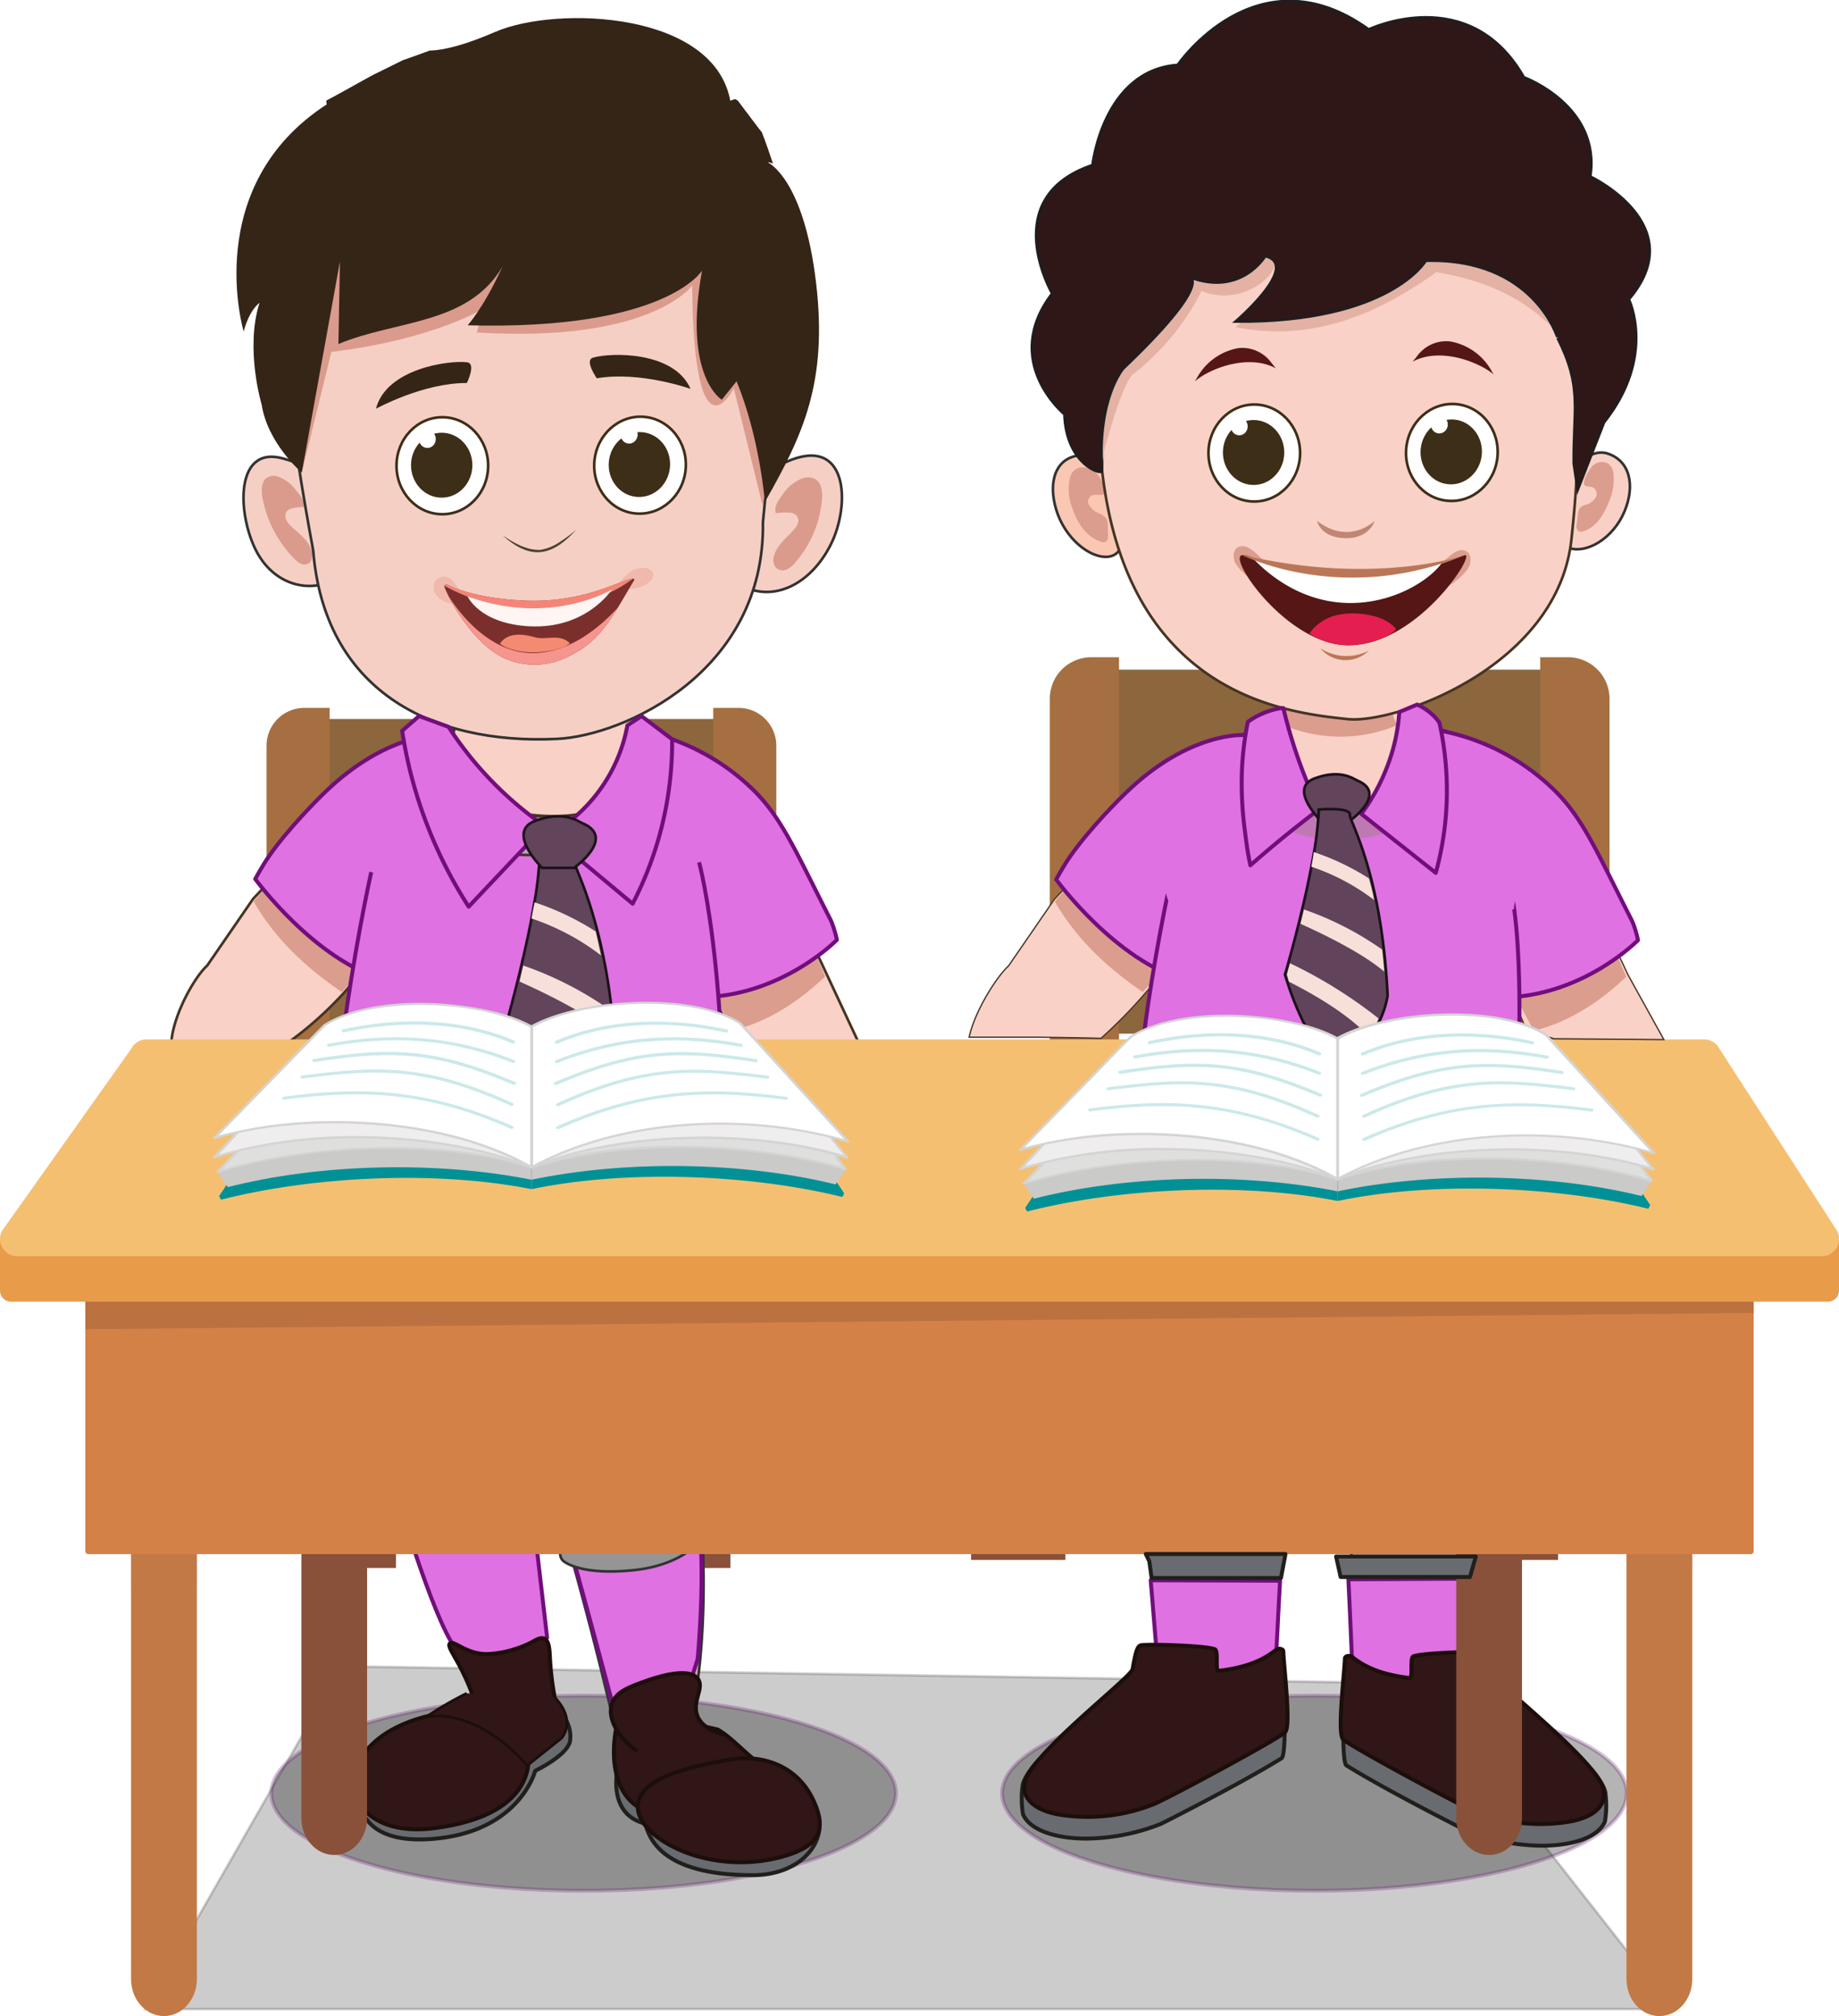 <svg xmlns="http://www.w3.org/2000/svg" xmlns:xlink="http://www.w3.org/1999/xlink" viewBox="0 0 348.82 382.46"><defs><style>.cls-1{mask:url(#mask);filter:url(#luminosity-noclip-2);}.cls-2{mix-blend-mode:multiply;fill:url(#linear-gradient);}.cls-3{isolation:isolate;}.cls-4{fill:#020202;opacity:0.2;}.cls-4,.cls-54{stroke:#201d1e;}.cls-13,.cls-15,.cls-16,.cls-18,.cls-19,.cls-20,.cls-27,.cls-28,.cls-33,.cls-4,.cls-47,.cls-50,.cls-51,.cls-54,.cls-59,.cls-61,.cls-9{stroke-miterlimit:10;}.cls-13,.cls-15,.cls-16,.cls-18,.cls-19,.cls-20,.cls-27,.cls-28,.cls-33,.cls-4,.cls-50,.cls-51,.cls-54,.cls-59,.cls-61,.cls-9{stroke-width:0.5px;}.cls-5{fill:#89513a;}.cls-6{fill:#8c663d;}.cls-7{fill:#a56f41;}.cls-8{fill:#050505;stroke:#6f287a;opacity:0.3;}.cls-10,.cls-11,.cls-12,.cls-8{stroke-linejoin:round;stroke-width:0.75px;}.cls-9{fill:#d8b2a8;}.cls-15,.cls-16,.cls-18,.cls-20,.cls-28,.cls-50,.cls-51,.cls-9{stroke:#323232;}.cls-10,.cls-58{fill:#df71e2;}.cls-10{stroke:#710e7c;}.cls-11{fill:#686c71;stroke:#211f1c;}.cls-12,.cls-19{fill:#301616;stroke:#1c0e0a;}.cls-13,.cls-24,.cls-47{fill:#f9d1c6;}.cls-13,.cls-27,.cls-47{stroke:#453423;}.cls-14{fill:#b88e87;}.cls-15{fill:#587ab1;}.cls-16{fill:#7196c4;}.cls-17{fill:#1a4172;opacity:0.76;}.cls-18{fill:#7498c2;}.cls-20{fill:#969595;}.cls-21{mask:url(#mask-2);}.cls-22{mix-blend-mode:darken;fill:url(#linear-gradient-2);}.cls-23{fill:#904e38;}.cls-25{fill:#453423;}.cls-26{fill:#db9d8e;}.cls-27{fill:#c49ac6;}.cls-28,.cls-31{fill:#f6cfc4;}.cls-29{fill:#da9b8d;}.cls-30{fill:#342517;}.cls-32{fill:#49442e;}.cls-33,.cls-35{fill:#fff;}.cls-33{stroke:#3d2e18;}.cls-34{fill:#3d2e18;}.cls-36{fill:#e8a496;opacity:0.5;}.cls-37{fill:#7b2f2c;}.cls-38{fill:#f5958d;}.cls-39{fill:#f48578;}.cls-40{fill:#fff5f2;}.cls-41{fill:#f48a71;}.cls-42{opacity:0.12;}.cls-43{fill:#c27945;}.cls-44{fill:#d48148;}.cls-45{fill:#e89b49;}.cls-46{fill:#f5bf71;}.cls-47{stroke-width:0.25px;}.cls-48{fill:#bf79b2;}.cls-49{fill:#0a2c2d;opacity:0.22;}.cls-50{fill:#fac7b3;}.cls-51{fill:#f8d0c5;}.cls-52{fill:#e4b1a5;}.cls-53{fill:#551615;}.cls-54{fill:#2f1617;}.cls-55{fill:#bf8674;}.cls-56{fill:#e41e50;}.cls-57{fill:#ba7757;}.cls-59{fill:#62445b;stroke:#1d111b;}.cls-60{fill:#f6e0d9;}.cls-61{fill:#61435b;stroke:#1c101a;}.cls-62{fill:#009196;}.cls-63{fill:#cacac9;}.cls-64{fill:#dfdfde;}.cls-65{fill:#d3d4d4;}.cls-66{fill:#efeded;}.cls-67{fill:#cbe9e8;}.cls-68{filter:url(#luminosity-noclip);}</style><filter id="luminosity-noclip" x="72.25" y="-7835.17" width="13.12" height="32766" filterUnits="userSpaceOnUse" color-interpolation-filters="sRGB"><feFlood flood-color="#fff" result="bg"/><feBlend in="SourceGraphic" in2="bg"/></filter><mask id="mask" x="72.25" y="-7835.17" width="13.12" height="32766" maskUnits="userSpaceOnUse"><g class="cls-68"/></mask><linearGradient id="linear-gradient" x1="3627.67" y1="632.07" x2="3618.86" y2="647.63" gradientTransform="matrix(1.03, -0.08, 0.08, 1, -3697.64, -115.26)" gradientUnits="userSpaceOnUse"><stop offset="0" stop-color="#fff"/><stop offset="1"/></linearGradient><filter id="luminosity-noclip-2" x="72.25" y="225.83" width="13.12" height="11.85" filterUnits="userSpaceOnUse" color-interpolation-filters="sRGB"><feFlood flood-color="#fff" result="bg"/><feBlend in="SourceGraphic" in2="bg"/></filter><mask id="mask-2" x="72.25" y="225.83" width="13.12" height="11.85" maskUnits="userSpaceOnUse"><g class="cls-1"><path class="cls-2" d="M72.76,229.67a4.51,4.51,0,0,1-.15-3.84c.41,1.87,1.17,3.78,2.35,4.35a43,43,0,0,0,7,3c1.24,2.75,2.11,3.6,3.43,4.5-2.71-.47-3.68-2.39-4.83-4C76,232.8,73.6,231.21,72.76,229.67Z"/></g></mask><linearGradient id="linear-gradient-2" x1="3627.67" y1="632.07" x2="3618.86" y2="647.63" gradientTransform="matrix(1.03, -0.08, 0.08, 1, -3697.64, -115.26)" gradientUnits="userSpaceOnUse"><stop offset="0" stop-color="#e67e63"/><stop offset="1" stop-color="#e67e63"/></linearGradient></defs><title>Asset 2</title><g class="cls-3"><g id="Layer_2" data-name="Layer 2"><g id="Layer_3" data-name="Layer 3"><polygon class="cls-4" points="64.84 316.1 27.56 381.14 317.28 381.14 268.83 319.35 64.84 316.1"/><rect class="cls-5" x="62.97" y="254.96" width="12.14" height="42.49"/><rect class="cls-5" x="126.4" y="254.96" width="12.14" height="42.49"/><rect class="cls-5" x="184.2" y="233.32" width="17.89" height="62.6"/><rect class="cls-5" x="277.65" y="233.32" width="17.89" height="62.6"/><rect class="cls-6" x="61.9" y="136.4" width="74.08" height="62.88"/><path class="cls-7" d="M62.53,200.29v-66h-4.8a7.17,7.17,0,0,0-7.17,7.17v58.87Z"/><path class="cls-7" d="M135.28,200.29v-66h4.8a7.17,7.17,0,0,1,7.17,7.17v58.87Z"/><ellipse class="cls-8" cx="249.32" cy="340.18" rx="59.24" ry="18.5"/><ellipse class="cls-8" cx="110.7" cy="340.18" rx="59.24" ry="18.5"/><path class="cls-9" d="M253.32,262.22c1.92,20.92,3.71,40,4.78,52.82h19.16c.54-13,1.64-32.22,2.82-52.8.45-7.85-5.73-14.56-13.33-14.45h-1A13,13,0,0,0,253.32,262.22Z"/><path class="cls-10" d="M256.62,318.46c0,.49,22.09.88,22.15.28.47-5.19,1.27-16.27,1.53-19.27l-24.54.14C256.05,305.22,256.43,314.91,256.62,318.46Z"/><path class="cls-11" d="M292.48,350.14c5.81,0,10.71-1.6,11.94-4.6a18.15,18.15,0,0,0,.09-5.39c-.17-1.6-2.8-5.06-4.05-5.67-1.28,3.86-7.15,11.62-18,8.55-10.08-2.86-26.7-12.34-27.66-13.32,0,0,0,4.84.59,5.2,7.73,4.81,22.71,12.37,22.91,12.45A39.24,39.24,0,0,0,292.48,350.14Z"/><path class="cls-12" d="M256.17,314.18c.73.22,3,3.19,11.21,4.15.69.08,0-3.68.66-4.08,1.23-.69,13.46-1.1,14.2-.74.58.29.87,1.21,1.46,4.54.64,1.84,19.46,16.19,20.48,21.53.56,2.91-1.86,5.3-6.92,6.06a33.73,33.73,0,0,1-17.51-2c-2.57-1-23.69-12.36-25-13.69-1.14-1.16.25-12.3.35-15.32C255.12,314.19,255.73,314.05,256.17,314.18Z"/><path class="cls-9" d="M245.2,260.87c-1.92,20.92-3.71,40-4.78,52.81H221.26c-.53-13-1.64-32.21-2.81-52.79-.45-7.86,5.72-14.56,13.33-14.46l.95,0A13,13,0,0,1,245.2,260.87Z"/><path class="cls-10" d="M241.9,317.13c0,.45-22.09.85-22.14.31-.47-4.76-1.24-14.91-1.5-17.65l24.54.08C242.5,305,242.09,313.88,241.9,317.13Z"/><path class="cls-11" d="M206.05,348.79c-5.82,0-10.72-1.6-12-4.6a18.2,18.2,0,0,1-.09-5.4c.17-1.6,2.8-5.05,4.05-5.66,1.28,3.85,7.15,11.61,18,8.54,10.08-2.85,26.7-12.33,27.67-13.31,0,0,0,4.84-.6,5.19-7.72,4.81-22.71,12.38-22.91,12.46A39.23,39.23,0,0,1,206.05,348.79Z"/><path class="cls-12" d="M242.35,312.83c-.73.22-3,3.19-11.21,4.14-.69.09,0-3.68-.66-4.07-1.22-.7-13.46-1.1-14.2-.74-.58.29-.87,1.2-1.46,4.53-.64,1.85-19.45,16.2-20.48,21.54-.55,2.91,1.87,5.29,6.92,6.06a33.83,33.83,0,0,0,17.51-2c2.57-1,23.69-12.37,25-13.69,1.15-1.16-.25-12.3-.35-15.32C243.4,312.84,242.79,312.7,242.35,312.83Z"/><path class="cls-13" d="M155.42,189.06s11.19,4.67,15.58,38.52l1.85,14.11L162,244.3s-18.56-24.61-17.57-46.17S155.42,189.06,155.42,189.06Z"/><path class="cls-14" d="M69.09,260.12c.17,1.91.46,4.07.89,6.52.73,4.15,2.78,7.68,3.71,11.58,4.87.28,8.55.79,13.42.51,3.33-.19,9.2-.56,13.12-2.63L98.79,263l-7-4.62a39.24,39.24,0,0,0-10.11-.69A44.59,44.59,0,0,0,69.09,260.12Z"/><path class="cls-9" d="M100.84,270.17q1.17,3.66,2.25,7.2c9.54,31,14.69,55.47,14.69,55.47l12.32-2.55c5.27-19.12,3.14-45,1.6-57.67-.58-4.7-1.07-7.56-1.07-7.56S89.86,235.81,100.84,270.17Z"/><path class="cls-14" d="M102.48,274.45c.78,2.44,2.19,5.82,2.91,8.18a33.87,33.87,0,0,0,6.58.5,47.3,47.3,0,0,0,14.62-2.36,26,26,0,0,0,5.28-2.47c-.58-4.7-.62-7.82-.62-7.82S91.5,240.08,102.48,274.45Z"/><polygon class="cls-15" points="63.33 225.23 66.14 237.25 66.29 265.72 96.93 264.67 96.79 260.71 96.43 250.53 95.85 233.53 95.1 211.87 63.33 225.23"/><path class="cls-16" d="M97.37,262.33c-4.27.8-24.12,4.19-31.56-.72a.79.79,0,0,0-1.24.71l.67,9.55a.78.78,0,0,0,.54.7c3.14,1,20.28,6,33.15-1.67a.81.81,0,0,0,.39-.8l-1-7.1A.79.79,0,0,0,97.37,262.33Z"/><path class="cls-15" d="M77.85,238.25l9.37,9.64,8.29,8,1.28,4.86,2.75,10.48,1.13.34c10.8,3.21,33.48-3.43,33.48-3.43V238.16l-1.06-14.4-37.24,9.77Z"/><path class="cls-17" d="M63.33,225.23l1.11,15.19a70,70,0,0,0,29.62,9.89c.8.08,1.59.18,2.37.22,15.58.83,39.74-4.74,37.33-4.2L128.47,225l-32.62,8.56-.75-21.66Z"/><path class="cls-18" d="M133.81,262.3c-5.41,2-21.44,7.3-34.56,4A1.53,1.53,0,0,0,97.34,268l1.38,8a1.52,1.52,0,0,0,1.08,1.21c4.27,1.22,22.48,5.49,36.09-5.72a1.49,1.49,0,0,0,.54-1.31l-.56-6.58A1.54,1.54,0,0,0,133.81,262.3Z"/><path class="cls-10" d="M132.35,287.46s-8.77,9.37-24.77,4c0,0,7,25.34,10,37.15l8.64,5.52,6.11-19.4S134,297,132.35,287.46Z"/><path class="cls-10" d="M100.75,284.54s-14.65,7.76-25.48-.87c0,0,8.07,27.3,12,29.89s16.51-2.89,16.51-2.89Z"/><path class="cls-11" d="M122.15,343.42c0,5.35,3.38,12.34,20.65,12.31,7.45,0,12.68-4.33,12.68-9.68s-11.3-12.15-18.76-12.15S122.15,338.07,122.15,343.42Z"/><path class="cls-11" d="M118.51,330.61c-2.59,6.38-4.09,18.17,11.55,15.28,7.33-1.35,13.76-2.55,13.76-7.9s-8-9.13-15.42-9.13S120.07,326.79,118.51,330.61Z"/><path class="cls-12" d="M123.25,331.19h-.12a6.93,6.93,0,0,1-6.29-3.06h0s-2.55,11.62,5.31,15.28,22.21-3.62,22.21-3.62l3.91-2.22c-6.46-4-8.74-7.53-12.15-9.47h0l-10.64-2.45"/><path class="cls-12" d="M121,343.22c.56,5.76,13.61,12.68,27.15,9.07,7.52-2,8.61-5.36,6.19-10.64-3.16-6.92-10-8.9-16.11-7.82C130.55,335.19,120.44,337.45,121,343.22Z"/><path class="cls-12" d="M137.56,329.11c-1.74-.41-4.24-1.3-5.2-3.39-1.3-2.85,1.36-5.49,0-7.26-1.81-2.43-8.65,0-9.91.46-3.08,1.09-5.56,2-6.34,4.19-1,2.7,1,6.44,4.73,9.09"/><path class="cls-11" d="M106.71,325.37a6.32,6.32,0,0,1,1.41,4.94c-.54,2.74-6.6,5.62-6.6,5.62s-2.92,11.55-19.35,12.91c-18.76,1.55-13.63-13.54-13.63-13.54Z"/><path class="cls-12" d="M100.08,332s3.22,12.16-17.82,14.83c-19.82,2.52-21.63-18.88,3.25-22.09S100.08,332,100.08,332Z"/><path class="cls-12" d="M105.33,322.59a56.4,56.4,0,0,1-1-7.77c-.09-1.73-.11-3.5-1.08-3.95-.69-.32-1.54.2-2.08.5a20.3,20.3,0,0,1-8.85,2.42c-4,0-6.35-2.79-7-2-.42.49.56,1.81,1.81,4.16A43.25,43.25,0,0,1,90,322.59Z"/><path class="cls-19" d="M88.52,321.23a66.93,66.93,0,0,0-7.66,4.47s8.83-2.27,19.17,9.22l6.5-5.19s3-3.29-1.38-7.8"/><path class="cls-20" d="M134.07,289.32c0,.08.11,1.46.07,1.53-.51.87-4.3,6-13.8,7-9.34,1-12.68-1.14-13.38-1.63a1.87,1.87,0,0,1-.62-.88l-.78-3.53c-.08-.28.46-1.08.74-1,3.2.93,16.64,4.77,26.84-4.63a.36.36,0,0,1,.61.22Z"/><path class="cls-20" d="M102.18,288.32a.37.37,0,0,1-.05.23c-.45.73-3.4,4.68-14.91,4.75-12.68.07-13-4.36-13-4.36l-.72-3.31c-.18-.79.49-1.2.76-1.08,3.29,1.42,16.46,6.27,26.81-.88.5-.34.79.53.81.88Z"/><path class="cls-13" d="M83.05,183.14c6.17.93,24.93,13.47-.23,62.32l-6.91.66c-.6-1.08,1.39-32.47.08-38.83"/><path class="cls-13" d="M94.24,247.14a10.5,10.5,0,0,1-8.12,4.44c-5.75.91-13.19,1.67-16,2.13a14.42,14.42,0,0,1-8.24-.52c-3.35-1.2-5.7-1.79-5.72-3,0,0-.13,0-.19-.08s0,0,0,0a7.28,7.28,0,0,1-3-1.87,1.44,1.44,0,0,1-.17-1.93.87.87,0,0,1-.18-.11.3.3,0,0,1-.1-.07,5.47,5.47,0,0,1-2-1.85,1.85,1.85,0,0,1,.13-2.26,6.3,6.3,0,0,1,4.06-1.91h0a3.62,3.62,0,0,1,.66,0h0a.34.34,0,0,1,0-.1,3.28,3.28,0,0,1,.27-1,3.94,3.94,0,0,1,3.94-2c2.15.23,4.73.86,5.93.93,3.21-.82,5.12-1.23,7.38-1.83a3.36,3.36,0,0,1,.48-.13l1-.28c2.94-.83,5.08-1.92,6.18-2.08-4.58-.88-6.93-2.47-7.77-4a4.51,4.51,0,0,1-.15-3.84,1.91,1.91,0,0,1,.83-.9c1.37-.71,1.9.08,3.64,1.1a17.49,17.49,0,0,0,7.94,2.3,11.28,11.28,0,0,1,8.13,3.52c2.49,2.36,4.16,7.76,3.57,11.18"/><g class="cls-21"><path class="cls-22" d="M72.76,229.67a4.51,4.51,0,0,1-.15-3.84c.41,1.87,1.17,3.78,2.35,4.35a43,43,0,0,0,7,3c1.24,2.75,2.11,3.6,3.43,4.5-2.71-.47-3.68-2.39-4.83-4C76,232.8,73.6,231.21,72.76,229.67Z"/></g><path class="cls-23" d="M79.88,241.66a18.44,18.44,0,0,1,3.4-1.49,13.31,13.31,0,0,1,3.73-.63,8.9,8.9,0,0,1,3.74.78,7,7,0,0,1,1.6,1,6,6,0,0,1,1.2,1.41,8.44,8.44,0,0,0-1.49-1,9.22,9.22,0,0,0-1.62-.7,11.87,11.87,0,0,0-3.45-.62,15.29,15.29,0,0,0-3.56.29A32.62,32.62,0,0,0,79.88,241.66Z"/><path class="cls-23" d="M71.59,248.89l-.37.1a38,38,0,0,1-3.8.87c-.71.13-1.41.24-2.1.35a5.51,5.51,0,0,1-2.31-.07,13.8,13.8,0,0,1-2-.91,7,7,0,0,0-1.87-.63,3,3,0,0,0-3,1.58l-.2-.08s0,0,0,0a3.12,3.12,0,0,1,3.31-2.16c1.52,0,2.94.86,4.09,1.23a5.11,5.11,0,0,0,1.89.06l2.1-.2c1.28-.1,2.55-.16,3.85-.14A3,3,0,0,1,71.59,248.89Z"/><path class="cls-23" d="M72.17,240s0,.06,0,.08a8.73,8.73,0,0,1-1,.3v0c-1.06.32-2.13.6-3.19.87a31.36,31.36,0,0,1-4.65.91,11.17,11.17,0,0,1-4.76-.75,24.87,24.87,0,0,0-3.85-1.29,4,4,0,0,1,.69,0,.15.15,0,0,1,0-.09,29.43,29.43,0,0,1,3.4.58,12.85,12.85,0,0,0,4.42.44c1.48-.1,3-.42,4.56-.62,1.13-.16,2.28-.3,3.45-.39C71.53,240,71.85,240,72.17,240Z"/><path class="cls-23" d="M71,244.17c-.18.07-.37.14-.55.19-1.36.48-2.75.9-4.15,1.28a20.7,20.7,0,0,1-2.41.6,6.07,6.07,0,0,1-2.58,0,25.51,25.51,0,0,0-4.75-.88,6.76,6.76,0,0,0-3.81.94.94.94,0,0,1-.18-.12.27.27,0,0,1-.1-.06,5.93,5.93,0,0,1,4.08-1.37,19.31,19.31,0,0,1,2.52.1c.86.12,1.64.3,2.39.46a5.88,5.88,0,0,0,2.29.06c.79-.1,1.6-.27,2.4-.42,1.41-.28,2.84-.52,4.29-.69Z"/><path class="cls-24" d="M70.81,252.08S68.65,242,73.38,236"/><path class="cls-25" d="M70.81,252.08c-1.27-5.31-1.13-11.7,2.57-16-3.09,4.72-3.14,10.62-2.57,16Z"/><polyline class="cls-13" points="164.54 201.39 156.82 184.84 153.53 177.78 132.31 183.09 138.55 195.64 145.38 209.03"/><path class="cls-26" d="M132.31,183.09,139,195.47c7.55-1.85,13.32-6.28,17.52-10.22l-3.13-7.43Z"/><path class="cls-13" d="M46.18,202.6s8.91-3.24,18.95-14.13a52.29,52.29,0,0,0,7.62-11.28c5.87-11.19-17.43-14.42-17.43-14.42L48,170.53l-8.71,12.66C34.72,187.28,23.5,210.65,46.18,202.6Z"/><path class="cls-26" d="M48.11,171c2.53,4.45,7.2,10.74,16.69,17.18a48.58,48.58,0,0,0,8-10.95c5.87-11.19-17.43-14.42-17.43-14.42Z"/><path class="cls-10" d="M62.72,161.33c0,13.91,18.5,25.19,41.32,25.19s41.32-11.28,41.32-25.19c0-10.47-10.48-19.45-25.4-23.25A64.65,64.65,0,0,0,104,136.14a62.47,62.47,0,0,0-20.88,3.45C70.93,144,62.72,152.06,62.72,161.33Z"/><path class="cls-10" d="M134.17,186.49l.63,2.61c14.3-.95,23.94-10.8,23.94-10.8a20.44,20.44,0,0,0-1.12-3.65c-6.72-13.2-9.35-19.55-14.83-24.89a42.36,42.36,0,0,0-22.1-11.31"/><path class="cls-10" d="M83.9,139.39s-10.29-.67-22.27,10.91C58.41,153.42,52.72,159.5,50,164c-.54.89-1.08,1.8-1.59,2.75,0,0,11.17,15.38,24.62,19.19l.42-1.77"/><path class="cls-10" d="M70.41,165.44c-8.09,37.61-9.52,75.33-9.52,75.33h0c39,15.2,75.41,1.33,75.41,1.33,3.35-53-3.7-78.52-3.7-78.52"/><ellipse class="cls-27" cx="100.24" cy="158.49" rx="11.34" ry="3.71"/><path class="cls-13" d="M82.81,145s5.8,9.44,21.36,9.82S122.45,145,122.45,145a18,18,0,0,1-.82-1.87c-3.29-8.7.82-18.45.82-18.45s-43.06-15-37.91,0c3.51,10.24,1.44,16-.24,18.56A7.52,7.52,0,0,1,82.81,145Z"/><path class="cls-26" d="M87.09,137.66a35.44,35.44,0,0,0,27.87-.09c-2.5-6.75.87-14.43.87-14.43s-32.74-11.68-28.82,0C89.67,131.09,88.36,135.64,87.09,137.66Z"/><path class="cls-25" d="M161.8,204.29A17.73,17.73,0,0,0,148.2,210a14,14,0,0,1,13.6-5.73Z"/><path class="cls-13" d="M172.7,241.58h0c0-1,0-1,.18.29a25,25,0,0,1,0,4.5A20.3,20.3,0,0,0,174.1,252c.94,3.08.07,6.19-.14,9.32-.09,1.29,1.37,6.62-1.33,6.56-1.76,0-2.55-1.84-2.75-3.48a21,21,0,0,0-.8,2,17.15,17.15,0,0,1-1.07,3c-.69,1.23-1.91.94-2.51-.12a5.89,5.89,0,0,1-.55-1.53c-.14,1.2-.76,5.12-2.65,4.13-2.39-1.24-2.15-5.39-1.93-7.58.19-1.88.58-3.72.77-5.59.09-1.12-.12-2.3.06-3.39a20.46,20.46,0,0,0-2.52,4.48,39.12,39.12,0,0,0-1.29,4c-.48,1.63-1.16,5.05-3.15,5.52-.94.23-1.63-.81-2-1.49-.92-1.72-.5-4.1-.17-5.89.72-3.85,2.77-8,2.36-12.06-1.2.2-2.46,1-3.6,1.31a8.94,8.94,0,0,1-4.39.11c-2.24-.54-3.5-3.56-1.78-5.32,2.66-2.72,7.2-.27,10.18-2.54a12.82,12.82,0,0,1,2.1-1.58c.73-.33,2.53,0,2.81-2.12"/><path class="cls-23" d="M167.37,261.35a23.19,23.19,0,0,0-1.2,5.13,6.69,6.69,0,0,0,.06,1.19c0,.73.12,1.47.64,1.67-.27.15-.56,0-.81-.65a11.27,11.27,0,0,1-.7-3.45c.3-1.44.72-2.86,1.07-4.26.49-1.85.78-3.86,2.17-5.25A38.87,38.87,0,0,1,167.37,261.35Z"/><path class="cls-23" d="M170.43,263.11c.14-.35.25-.72.37-1.09a42.64,42.64,0,0,0,.89-8.87c.81,1.66.63,3.82.56,5.64-.19,1-.4,2.09-.51,3.16,0,.23-.05.5-.06.77a5.44,5.44,0,0,0,.26,3.45,2.29,2.29,0,0,0,.56.74,1.47,1.47,0,0,1-1.28-.91,12.39,12.39,0,0,1-.79-2.86Z"/><path class="cls-28" d="M157.62,103.22c-3.59,7.22-10.16,10.77-16.07,8.29s-3.94-6.63-.81-14.07,2.61-7.26,8.48-9.85C160.84,82.45,161.38,95.64,157.62,103.22Z"/><path class="cls-29" d="M152,90.82a3.05,3.05,0,0,1,2.72.12c1.06.7,1.27,2.16,1.22,3.42A20.79,20.79,0,0,1,151,106.52a5.22,5.22,0,0,1-1.6,1.44,2,2,0,0,1-2.06-.1,2.23,2.23,0,0,1-.56-2.24c.43-2,2.19-3.41,3.6-4.92a4,4,0,0,0,.94-1.38,1.56,1.56,0,0,0-.28-1.57,2,2,0,0,0-1.2-.49,11.45,11.45,0,0,0-2.68.11c-.44-1.31.59-2.62,1.31-3.59A8.08,8.08,0,0,1,152,90.82Z"/><path class="cls-28" d="M48.65,104.6c3.66,6.93,11,8.08,15.62,4.8s2.4-7.11-1.26-14-3.51-6.61-8.89-8.3C44.36,84,45,97.67,48.65,104.6Z"/><path class="cls-29" d="M52.61,90.37a2.31,2.31,0,0,0-2.28.5c-.79.84-.76,2.31-.55,3.56a22.3,22.3,0,0,0,5.83,11.35,4.64,4.64,0,0,0,1.55,1.2,1.5,1.5,0,0,0,1.72-.38,2.56,2.56,0,0,0,.16-2.3c-.65-1.93-2.32-3.07-3.71-4.36a4,4,0,0,1-1-1.24,1.77,1.77,0,0,1,0-1.6,1.63,1.63,0,0,1,1-.64,8.23,8.23,0,0,1,2.26-.27c.2-1.36-.86-2.51-1.6-3.37A7.08,7.08,0,0,0,52.61,90.37Z"/><path class="cls-28" d="M146.4,66.71C145.33,39.85,129.77,23.09,99.33,25,69.78,26.9,53.57,43.31,54.64,70.17c.5,12.41,4.71,33.65,4.77,34.33,2.13,26.18,22,36.83,46.3,35.67,12.48-.6,39.43-12.56,39-41.09C144.74,98.4,146.89,79.12,146.4,66.71Z"/><path class="cls-29" d="M131.28,54.17s-7.67,10.94-40.85,8.91l1.23-4.53s-9.29,5.84-28.81,8.21l-5.6,22.89,5.86-49.6,70.4-1.78,10,11.95L142,63.91s4.46,22.92,2.69,32.17l-5.5-22.41S131.64,88.65,131.28,54.17Z"/><path class="cls-30" d="M145.61,30.79c1,.06,0,0,1,.22-.67-2-1.35-4-2.11-5.93-.19-.23-.38-.46-.57-.71l-4-5.3c-.15-.09-.3-.18-.46-.26-1.79.35-.84.94-.84.94C136.1,2.11,105.58,1,93.94,6.05,88.26,8.51,84.25,9.53,81.48,9.6c-1.69.63-3.38,1.24-5.09,1.83l-5.56,2.75c-1.89,1-3.76,2.09-5.65,3.12-1.09.6-2.18,1.2-3.29,1.78,0,.46.08.72.08.72-24,15.58-15.75,43.09-15.75,43.09,1.14-4.26,3-5.43,3-5.43-2.78,8.74.42,19.34.42,19.34,1.15,7.36,7.6,12.85,7.6,12.85L64.48,49.6l-.29,15.66c11-4.59,24.51-3.55,31.11-14.66-3.64,7.95-6.6,11.11-6.6,11.11,37.66,1,44.46-10.37,44.46-10.37-3.65,20.17,3.75,24.49,3.75,24.49l2.8-3.5c4.42,10.72,5.37,22.91,5.37,22.91,7.24-12.71,11.93-22.67,9.72-41.53C152.45,33.74,145.61,30.79,145.61,30.79Z"/><path class="cls-30" d="M88.62,68.73c-3.49-.43-15.37,1.21-17.31,8.81,0,0,8.94-4.92,17.24-4.88C88.55,72.66,90.38,69,88.62,68.73Z"/><path class="cls-30" d="M112.49,67.85c3.37-1,15.36-1.27,18.49,5.92,0,0-9.62-3.42-17.79-2C113.19,71.72,110.78,68.35,112.49,67.85Z"/><path class="cls-31" d="M95.3,101.54a14.21,14.21,0,0,0,6,3c3.42.65,8-4.06,8-4.06"/><path class="cls-32" d="M95.3,101.54c2.12,1.41,4.6,2.9,7.21,2.77a9.12,9.12,0,0,0,3.6-1.45,27.07,27.07,0,0,0,3.2-2.38c-4.63,5.15-8.72,5.83-14,1.06Z"/><ellipse class="cls-33" cx="83.9" cy="88.35" rx="8.69" ry="9.2"/><ellipse class="cls-34" cx="83.78" cy="88.25" rx="5.82" ry="6.16"/><ellipse class="cls-35" cx="81.06" cy="83.29" rx="1.6" ry="1.69"/><ellipse class="cls-33" cx="121.4" cy="88.25" rx="9.2" ry="8.69" transform="translate(22.57 201.2) rotate(-84.83)"/><ellipse class="cls-34" cx="121.29" cy="88.14" rx="6.16" ry="5.82" transform="translate(22.57 200.98) rotate(-84.83)"/><ellipse class="cls-35" cx="119.03" cy="82.96" rx="1.69" ry="1.6" transform="matrix(0.09, -1, 1, 0.09, 25.67, 194.02)"/><path class="cls-36" d="M117.52,110.16c.68-.27,1.47-1.36,2.08-1.74a4.76,4.76,0,0,1,2.05-.69c.93-.09,2.08.25,2.27,1.1a1.91,1.91,0,0,1-1,1.77,6.08,6.08,0,0,1-3.61,1.12,1.84,1.84,0,0,1-1.49-.57c-.31-.44,0-1.2.6-1.11Z"/><path class="cls-36" d="M87.23,112.05c-.43-.48-1.13-1.82-1.69-2.18a3,3,0,0,0-1.21-.48,2,2,0,0,0-2,1.33,2.42,2.42,0,0,0,.53,2.33,4.61,4.61,0,0,0,2.2,1.34,3.42,3.42,0,0,0,1.76.16A1.54,1.54,0,0,0,88,113.46a1.46,1.46,0,0,0-.77-1.41,5,5,0,0,0-1.68-.55Z"/><path class="cls-37" d="M84.31,111.33a14.93,14.93,0,0,0,.76,1.73c1.67,3.36,5.64,9.55,10.68,11.86a14.05,14.05,0,0,0,11.72-.21c4.82-2.26,7-5,9.77-9.5.89-1.47,1.85-3.15,3-5.06,0,0,.27-.35-.18-.37a2.94,2.94,0,0,0-.75.13c-2.71.75-9.58,4.57-20.22,4-8.18-.4-12.64-2.2-14.28-3a.35.35,0,0,0-.48.16A.3.3,0,0,0,84.31,111.33Z"/><path class="cls-38" d="M85.07,113.06c1.67,3.36,5.64,9.55,10.68,11.86a14.05,14.05,0,0,0,11.72-.21c4.82-2.26,7-5,9.77-9.5-3.22,3.55-8.64,8.21-15.24,8.66C93,124.48,86.83,115.88,85.07,113.06Z"/><path class="cls-39" d="M84.32,111.13a34.6,34.6,0,0,0,18.53,4.31c9.82-.41,15.43-4.32,17.2-5.66a2.55,2.55,0,0,0-.75.13c-2.71.75-9.58,4.57-20.22,4-8.17-.4-12.64-2.2-14.28-3A.35.35,0,0,0,84.32,111.13Z"/><path class="cls-40" d="M116.05,111.85c-.21.09-11.63,7-27.35,1.3,0,0,2.26,5.17,11.74,5.66C111.27,119.37,116.05,111.85,116.05,111.85Z"/><path class="cls-41" d="M102,123.74c2.23-.13,5-.72,6.11-1.71-2-1.94-4.51-.52-6.66-1.14-4.49-1.3-6,.32-6.63,1.21C96.09,123.14,98.86,123.91,102,123.74Z"/><rect class="cls-42" x="308.51" y="275.11" width="12.47" height="23.4"/><rect class="cls-42" x="24.86" y="275.11" width="12.47" height="25.74"/><path class="cls-43" d="M314.75,382.46c3.45,0,6.24-3.14,6.24-7V259.37c0-3.87-2.79-7-6.24-7s-6.24,3.14-6.24,7V375.44C308.51,379.32,311.3,382.46,314.75,382.46Z"/><path class="cls-5" d="M282.45,351.9c3.45,0,6.24-3.14,6.24-7V228.81c0-3.88-2.79-7-6.24-7s-6.23,3.13-6.23,7V344.88C276.22,348.76,279,351.9,282.45,351.9Z"/><path class="cls-43" d="M31.1,382.46c-3.45,0-6.24-3.14-6.24-7V259.37c0-3.87,2.79-7,6.24-7s6.24,3.14,6.24,7V375.44C37.34,379.32,34.55,382.46,31.1,382.46Z"/><path class="cls-5" d="M63.4,351.9c-3.45,0-6.24-3.14-6.24-7V228.81c0-3.88,2.79-7,6.24-7s6.23,3.13,6.23,7V344.88C69.63,348.76,66.84,351.9,63.4,351.9Z"/><path class="cls-44" d="M16.18,239.66H332.64a0,0,0,0,1,0,0v54.61a.55.55,0,0,1-.55.55H16.73a.55.55,0,0,1-.55-.55V239.66A0,0,0,0,1,16.18,239.66Z"/><polygon class="cls-42" points="16.18 252.17 332.64 249.07 332.64 239.66 16.18 239.66 16.18 252.17"/><path class="cls-45" d="M348.82,235.2H0v9.62a2.11,2.11,0,0,0,2.11,2.12H346.7a2.12,2.12,0,0,0,2.12-2.12Z"/><path class="cls-46" d="M345.53,238.31H3.29a3.29,3.29,0,0,1-2.94-4.76L24.86,199a3.31,3.31,0,0,1,2.94-1.82H323.23a3.28,3.28,0,0,1,2.94,1.82l22.3,34.51A3.29,3.29,0,0,1,345.53,238.31Z"/><polygon class="cls-11" points="218 296.17 218.44 299.36 242.97 299.36 243.83 294.81 217.33 294.81 218 296.17"/><polygon class="cls-11" points="253.43 295.28 254.29 299.16 278.82 299.16 279.93 295.28 253.43 295.28"/><rect class="cls-6" x="211.56" y="127.04" width="81.35" height="69.05"/><path class="cls-7" d="M212.25,197.2V124.68H207a7.87,7.87,0,0,0-7.87,7.88V197.2Z"/><path class="cls-7" d="M292.14,197.2V124.68h5.27a7.88,7.88,0,0,1,7.88,7.88V197.2Z"/><path class="cls-47" d="M315.6,197.22q-3.42-6.15-6.82-12.32l-3.29-7.06-21.23,5.31,5.26,12.17,5.2,1.73Z"/><path class="cls-47" d="M207.28,162.83,200,170.59l-8.71,12.66c-2.07,1.85-6.32,8.31-7.47,13.52h13.57c3.53.06,8,.1,11.45.21a93.24,93.24,0,0,0,8.29-8.45,52.28,52.28,0,0,0,7.63-11.28C230.58,166.06,207.28,162.83,207.28,162.83Z"/><path class="cls-26" d="M284.26,183.15l6.68,12.38c7.55-1.85,13.31-6.28,17.52-10.22l-3.14-7.42Z"/><path class="cls-26" d="M200.07,171c2.53,4.45,7.19,10.74,16.69,17.19a49.54,49.54,0,0,0,8-11c5.87-11.19-17.43-14.42-17.43-14.42Z"/><path class="cls-10" d="M214.67,161.39c0,13.91,18.5,25.19,41.33,25.19s41.32-11.28,41.32-25.19c0-10.47-10.49-19.45-25.41-23.25A64.63,64.63,0,0,0,256,136.2a62.42,62.42,0,0,0-20.88,3.45C222.89,144,214.67,152.13,214.67,161.39Z"/><path class="cls-10" d="M286.12,186.55l.63,2.61c14.3-.94,23.94-10.8,23.94-10.8a18.93,18.93,0,0,0-1.12-3.65c-6.72-13.2-9.34-19.55-14.83-24.89a42.33,42.33,0,0,0-22.1-11.31"/><path class="cls-10" d="M235.86,139.45s-10.29-.67-22.28,10.92c-3.22,3.11-8.9,9.19-11.67,13.74-.54.88-1.07,1.79-1.58,2.74,0,0,11.17,15.38,24.62,19.19l.42-1.77"/><path class="cls-10" d="M287,199.33a5.22,5.22,0,0,1,1.14-1.16c.65-32.31-3.6-34.53-3.6-34.53l-62.19,1.87c-2.83,13.15-4.54,24-5.59,32.51h.53a5.52,5.52,0,0,1,5.42,5.42,5.41,5.41,0,0,1-3.72,5.13,7.48,7.48,0,0,1-.74.39,5.52,5.52,0,0,1-.82.6,4.81,4.81,0,0,1-1.85.64,107.52,107.52,0,0,0-.34,11.6l2.08-4c39,15.19,69.87,2,69.87,2,.22-3.41.39-6.62.54-9.63h-.6a5.51,5.51,0,0,1-5.43-5.42C281.58,201.8,284.22,199.48,287,199.33Z"/><ellipse class="cls-48" cx="254.1" cy="155.55" rx="11.34" ry="3.71"/><path class="cls-49" d="M240.6,137.59s-6.26,2,.81,8.44c2.32,1.33,9.69,5.13,18.32,3a22.57,22.57,0,0,0,6.24-2.62,11.41,11.41,0,0,0,4.41-4.41c.57-1.07,1.17-2.17.78-3.29-.46-1.29-2.07-2.15-4.09-2.23Z"/><path class="cls-13" d="M268.09,144.92a15.84,15.84,0,0,1-13.72,8.27c-10,.32-11.76-8.27-11.76-8.27a12.74,12.74,0,0,0,.53-1.58c2.11-7.33-.53-15.54-.53-15.54s27.68-12.67,24.37,0c-2.25,8.63-.92,13.44.16,15.63A6.08,6.08,0,0,0,268.09,144.92Z"/><path class="cls-26" d="M265.06,137.56a27.72,27.72,0,0,1-21.76-.07c1.95-5.27-.69-11.27-.69-11.27s25.57-9.12,22.51,0C263,132.43,264.06,136,265.06,137.56Z"/><path class="cls-50" d="M200.32,96.62c1.66,5.58,6.47,9.33,9.82,9s3.64-4.8,2.61-10.15-4.59-9.43-7.94-9.09C200.22,86.84,198.76,91.37,200.32,96.62Z"/><path class="cls-26" d="M207.87,89.64a3.54,3.54,0,0,0-3.39-.84A2.49,2.49,0,0,0,203,90.48a9.51,9.51,0,0,0,.43,6c.82,2.42,2.23,5,5.15,6.22a1.65,1.65,0,0,0,.84.17c.65-.08.77-.72.76-1.22l-.07-2.07a2.09,2.09,0,0,0-.35-1.32,4.28,4.28,0,0,0-1.33-.88,3.76,3.76,0,0,1-2-1.83,1.34,1.34,0,0,1,.73-1.59c.6-.29,1.81.13,2.25-.25C210.2,93.13,208.52,90.26,207.87,89.64Z"/><path class="cls-51" d="M308.14,97c-2.17,5.2-7.17,8-10.36,7s-3-5.44-1.48-10.52,5.37-8.43,8.57-7.46C309.23,87.4,310.17,92.14,308.14,97Z"/><path class="cls-26" d="M302.2,88.27a2.48,2.48,0,0,1,2.83-.33,2.61,2.61,0,0,1,1,1.82,10.73,10.73,0,0,1-1,5.78c-.9,2.22-2.3,4.51-4.79,5.27a1.2,1.2,0,0,1-.7,0c-.51-.17-.55-.81-.49-1.29l.26-2a2.21,2.21,0,0,1,.42-1.22A3.14,3.14,0,0,1,301,95.7a3.11,3.11,0,0,0,1.77-1.49,1.48,1.48,0,0,0-.43-1.63c-.47-.37-1.49-.13-1.8-.56C300,91.3,301.61,88.78,302.2,88.27Z"/><path class="cls-13" d="M298.07,102.29c-2.59,24.33-33.57,35.07-42.43,34.13-11.3-1.2-41.64-4.27-46.59-47.08a8.15,8.15,0,0,1,0-1.1h0c.43-16.74-5.65-32-4-38.48,5.57-22.44,9.61-13.69,36.16-16.21,24.84-2.36,35.42-2.43,50.71,10.34,1.35,1.13,5.85,2.41,5.92,6.44.12,6.87.28,12,.42,16.13C298.77,80.68,300.13,83,298.07,102.29Z"/><path class="cls-52" d="M298.26,66.45c-6.92-9.11-15.46-13.1-25.82-14.81-11.66,8.34-24,13.24-38.08,10.42,16.78-14.38,4.54-9.49,7.76-12.93,0,3.66-7,9-14.21,6.08a46.72,46.72,0,0,1-13,15.79c-1.9,1.48-5,12.62-5.36,14.16-.22.9-.3,2-.48,3.07.43-16.74-5.65-32-4-38.48,5.57-22.44,9.61-13.69,36.16-16.21,24.84-2.36,35.42-2.43,50.71,10.34,1.35,1.13,5.85,2.41,5.92,6.44C298,57.19,298.12,62.33,298.26,66.45Z"/><path class="cls-53" d="M242,69.87l-.81-1a6.84,6.84,0,0,0-6.3-2.83,11.21,11.21,0,0,0-7.92,5.77c-.27.46-.48.65-.07.33C229.65,69.87,236.8,67.08,242,69.87Z"/><path class="cls-54" d="M270.44,49.47S263.64,61.21,234.36,61c0,0,12.52-10.72,5.63-12.42,0,0-4.54,7.74-14.36,4,0,0,4.66.91-12.6,17.36,0,0-4.92,5.69-4,19.38.06.91-6.81-1.11-7.13-10.73,0,0-12.18-10-2.33-22.91,0,0-10.55-18.23,7.65-24.36,0,0,2-18,16.16-19,0,0,15-22,36.24-6.74,0,0,19.06-9.13,29.43,9.08,0,0,14.65,5.37,12.59,18.82,0,0,19.4,9.16,7.32,23.31,0,0,5.27,10.79-4.71,23.35l-5,12.8-.74-5c-.12-10.64,1.69-14.33-3.08-23.84C295.48,64.2,291,48.87,270.44,49.47Z"/><path class="cls-55" d="M249.82,98.82s.6,3.16,5.31,3.27,5.6-3.27,5.6-3.27S256,103.56,249.82,98.82Z"/><path class="cls-53" d="M267.94,68.61l.82-1a6.82,6.82,0,0,1,6.29-2.84A11.2,11.2,0,0,1,283,70.51c.27.47.48.65.08.33C280.25,68.61,273.11,65.82,267.94,68.61Z"/><path class="cls-26" d="M240.67,108.36c0,1.39-.15,2.29-1.54,2.29s-4.69-2.94-5-4.29c-.64-2.52,1.2-3.16,2.52-2.52S240.67,107,240.67,108.36Z"/><path class="cls-26" d="M272.26,109.11c0,1.39.15,2.3,1.54,2.3s4.69-3,5-4.29c.64-2.52-1.2-3.16-2.52-2.52S272.26,107.72,272.26,109.11Z"/><ellipse class="cls-33" cx="237.91" cy="85.94" rx="8.69" ry="9.2"/><ellipse class="cls-34" cx="237.78" cy="85.84" rx="5.82" ry="6.16"/><ellipse class="cls-35" cx="235.06" cy="80.89" rx="1.6" ry="1.69"/><ellipse class="cls-33" cx="275.41" cy="85.84" rx="9.2" ry="8.69" transform="translate(165.08 352.39) rotate(-84.83)"/><ellipse class="cls-34" cx="275.3" cy="85.73" rx="6.16" ry="5.82" transform="translate(165.08 352.18) rotate(-84.83)"/><ellipse class="cls-35" cx="273.04" cy="80.55" rx="1.69" ry="1.6" transform="translate(168.19 345.21) rotate(-84.83)"/><path class="cls-53" d="M255.77,122.42c13.29,0,24.5-17.91,22-17.07-3.91,1.28-3.57,2.17-14.07,2.73-2.06.11-6.35.26-9.51.13a104.24,104.24,0,0,1-13.94-1.58c-1.92-.37-3.49-1.43-4.62-1.31C232.66,105.62,244.16,122.42,255.77,122.42Z"/><path class="cls-56" d="M255.77,122.42a13.84,13.84,0,0,1-7.42-2.23,8.86,8.86,0,0,1,5.71-3.6c3.48-.67,8.87.13,10.77,2.82C262.87,121.42,258.23,122.36,255.77,122.42Z"/><path class="cls-35" d="M237.67,105.93a64.66,64.66,0,0,0,35.94.7c-2.09,3.09-8.57,7.56-16.89,7.76C247.71,114.6,241.15,109.61,237.67,105.93Z"/><path class="cls-57" d="M235.65,105.26a0,0,0,0,0,0,.08c2.71,1.27,20.53,8.86,42.1,0C277.72,105.35,260.75,111.21,235.65,105.26Z"/><path class="cls-57" d="M250.45,123a9.17,9.17,0,0,0,9.19.42A6.25,6.25,0,0,1,250.45,123Z"/><path class="cls-58" d="M220.09,161.33s.38,10.08,2.76,11.38S251.26,177,256,176.82s31.36-3.4,31.2-4.49.86-2.22,1.16-6.12,2.37-9.27-1.16-7.66-8.07-2.41-12-.29-30.62,8-40.31,3.31S220.09,161.33,220.09,161.33Z"/><path class="cls-10" d="M248.4,149.52c.39.92.57,1.41.68,1.73s.12.38.2.59a8.79,8.79,0,0,0,.86,1.72c-2,1.54-4.08,3.15-6.16,4.84-2.38,1.93-4.65,3.86-6.82,5.76-.32-1.56-.71-3.73-1-6.34a68,68,0,0,1-.61-11.26,59.42,59.42,0,0,1,1.14-9.62,14.84,14.84,0,0,1,5.66-2.49c1.28-.33,0,0,1.07-.12A96.51,96.51,0,0,0,248.4,149.52Z"/><path class="cls-10" d="M265.42,135.07a35.27,35.27,0,0,1-2.21,10.13,37.78,37.78,0,0,1-5,9.2l14.13,11.19a59.12,59.12,0,0,0,.68-28.51,9.75,9.75,0,0,0-1.76-1.89,10.9,10.9,0,0,0-2.45-1.53Z"/><path class="cls-59" d="M95.28,196.87c.14.46.28.91.43,1.36h0c4.47,13.94,11.8,20.91,11.8,20.91a76.15,76.15,0,0,0,5.77-8.87c.82-1.51,1.46-2.83,1.94-4a19.24,19.24,0,0,0,1.58-5.05c-.08-1.73-.19-3.41-.32-5s-.26-3-.42-4.35c-.45-4-1-7.51-1.67-10.61-.32-1.56-.65-3-1-4.37-2.21-8.69-4.59-12.9-4.5-13.52.27-1.78-6.53-1.16-6.53-1.16a65.65,65.65,0,0,1-1,9c-.17,1-.36,2-.55,3.06-.57,3-1.24,6-1.91,8.83-.24,1-.47,2-.7,2.89-.85,3.44-1.66,6.42-2.2,8.4C95.56,195.93,95.28,196.87,95.28,196.87Z"/><path class="cls-60" d="M100.81,174.24a45.08,45.08,0,0,1,13.18,7c-.32-1.57-.7-3.19-1-4.54a51,51,0,0,0-11.58-5.52C101.19,172.18,101,173.21,100.81,174.24Z"/><path class="cls-60" d="M98.55,186.21c4.9,2.18,13,6.14,17.55,10-.12-1.5-.29-3.23-.44-4.63a66,66,0,0,0-16.4-8.41C99,184.18,98.77,185.27,98.55,186.21Z"/><path class="cls-59" d="M95.69,196.87c.14.46.27,1,.42,1.48h0c4.81,2.44,12.28,6.61,16.9,11.63.82-1.51,1.41-2.78,1.9-3.92a98,98,0,0,0-18.58-11.59C95.89,196.05,95.69,196.87,95.69,196.87Z"/><path class="cls-59" d="M257.46,148.07c-.71-.29-3.16-2.27-8.16-.38s1.25,8.05,1.25,8.05H256S263.36,150.53,257.46,148.07Z"/><path class="cls-61" d="M243.73,184.89c.13.42.25.83.39,1.23h0c4,12.62,10.67,18.93,10.67,18.93a70.88,70.88,0,0,0,5.23-8c.74-1.37,1.31-2.56,1.75-3.59a17.24,17.24,0,0,0,1.43-4.57c-.07-1.57-.17-3.09-.29-4.54s-.23-2.67-.38-3.94c-.41-3.6-.93-6.8-1.51-9.6-.29-1.41-.59-2.73-.9-3.95-2-7.87-4.16-11.67-4.08-12.23.25-1.61-5.9-1.05-5.9-1.05a61.33,61.33,0,0,1-.9,8.09c-.16.91-.33,1.84-.51,2.77-.51,2.69-1.11,5.43-1.72,8-.22.89-.43,1.77-.64,2.62-.77,3.11-1.5,5.81-2,7.59C244,184.05,243.73,184.89,243.73,184.89Z"/><path class="cls-60" d="M248.73,164.42a41.13,41.13,0,0,1,11.93,6.33c-.29-1.41-.64-2.88-1-4.11a47,47,0,0,0-10.47-5C249.08,162.56,248.91,163.49,248.73,164.42Z"/><path class="cls-60" d="M246.68,175.25c4.44,2,11.75,5.55,15.88,9.08-.1-1.36-.25-2.93-.39-4.19a59.53,59.53,0,0,0-14.84-7.61C247.11,173.42,246.89,174.4,246.68,175.25Z"/><path class="cls-60" d="M244.1,184.89c.13.42.25.94.38,1.34h0c4.36,2.21,11.11,6,15.29,10.53.74-1.37,1.28-2.52,1.72-3.55a88.29,88.29,0,0,0-16.81-10.48C244.28,184.15,244.1,184.89,244.1,184.89Z"/><path class="cls-62" d="M253.71,227.83c18.07-3.77,41.45-2.83,58.94,1.48.08-.14.3-.53.37-.7l-19.95-29.53c-9.4-6.11-30.54-4.88-39.36.17Z"/><path class="cls-63" d="M253.71,226c18.07-3.77,40.16-3.42,57.65.89.29-.39,1.77-2.64,1.87-2.93l-20.16-27.15c-9.4-6.1-30.54-4.87-39.36.18Z"/><path class="cls-64" d="M253.71,223.69C271,218,296,218.87,313.23,224l-20.16-27.15c-9.4-6.1-30.54-4.87-39.36.18Z"/><path class="cls-65" d="M313.23,224.2h-.09c-18.38-5.47-43.3-5.62-59.29-.32a.33.33,0,0,1-.26,0c-.07,0-.15-.11-.15-.18V197a.18.18,0,0,1,.09-.17c9.07-5.2,30.36-6.23,39.7-.17l.06.05,20.16,27.15a.17.17,0,0,1,0,.24A.27.27,0,0,1,313.23,224.2ZM281,219.58a117.89,117.89,0,0,1,31.63,4L292.88,197c-9.17-5.91-29.94-4.91-38.92.15v26.23C262,220.75,271.57,219.63,281,219.58Z"/><path class="cls-66" d="M253.71,223.69c16.6-6.86,41.79-7.43,59.85-1.87l-20.49-25c-9.4-6.1-30.54-4.87-39.36.18Z"/><path class="cls-65" d="M253.72,223.9l-.13,0a.23.23,0,0,1-.15-.18V197a.18.18,0,0,1,.09-.17c9.07-5.2,30.36-6.23,39.7-.17l.06.05,20.49,25a.19.19,0,0,1,0,.25.3.3,0,0,1-.29.06c-18.31-5.63-43.38-4.85-59.62,1.86Zm.24-26.76v26.23c16.15-6.53,40.73-7.35,59-2l-20-24.41C283.71,191.08,262.94,192.08,254,197.14Z"/><path class="cls-35" d="M253.71,223.69c17.29-9.46,41.4-10.33,60-4.9l-20.44-22.42c-9.41-6.1-30.76-4.39-39.58.66Z"/><path class="cls-65" d="M253.72,223.9l-.13,0a.21.21,0,0,1-.15-.18V197a.18.18,0,0,1,.09-.17c9.29-5.32,30.72-6.61,39.92-.65l20.48,22.45a.17.17,0,0,1,0,.25.29.29,0,0,1-.29.07c-20.16-5.87-43.64-3.94-59.79,4.89A.21.21,0,0,1,253.72,223.9Zm.24-26.76V223.3c16.06-8.61,39.1-10.52,59.06-4.94L293.1,196.52C284.08,190.69,263.16,192,254,197.14Z"/><path class="cls-62" d="M253.71,227.83c-18.09-3.6-41.41-2.46-58.89,2a6.27,6.27,0,0,1-.37-.68l19.84-29.72c9.39-6.19,30.58-5.15,39.42-.18Z"/><path class="cls-63" d="M253.71,226c-18.09-3.61-40.13-3.06-57.61,1.4-.29-.38-1.79-2.62-1.89-2.91L219,198c9.39-6.19,25.9-5.92,34.74-.95Z"/><path class="cls-64" d="M253.71,223.69c-17.29-5.57-42.29-4.44-59.5.84L219.61,198c9.39-6.18,25.26-5.91,34.1-.94Z"/><path class="cls-65" d="M194.21,224.74a.27.27,0,0,1-.21-.09.19.19,0,0,1,0-.25l25.4-26.55c9.79-6.46,26-5.72,34.42-1a.22.22,0,0,1,.13.17v26.66a.21.21,0,0,1-.11.18.33.33,0,0,1-.26,0c-16-5.15-40.92-4.79-59.29.85Zm25.59-26.62-24.84,26c15.8-4.64,40.58-6.35,58.49-.71V197.14C245.17,192.55,229.37,191.83,219.8,198.12Z"/><path class="cls-66" d="M253.71,223.69c-16.62-6.71-42.09-7.67-60.14-1.95l22.66-24.35c9.39-6.19,28.64-5.33,37.48-.36Z"/><path class="cls-65" d="M253.72,223.9l-.13,0c-16.83-6.79-42-7.61-59.93-1.94a.28.28,0,0,1-.29-.06.17.17,0,0,1,0-.25L216,197.26c9.53-6.28,28.77-5.49,37.8-.4a.22.22,0,0,1,.13.17v26.66a.21.21,0,0,1-.11.18ZM220,217.76c11.91,0,24,1.86,33.44,5.61V197.14c-8.75-4.84-27.86-5.63-37,.39l-22.11,23.76A92.27,92.27,0,0,1,220,217.76Z"/><path class="cls-35" d="M253.71,223.69c-17-9.67-43.4-10.56-60.14-5.59l20.85-21.37c9.39-6.19,30.45-4.67,39.29.3Z"/><path class="cls-65" d="M253.72,223.9a.21.21,0,0,1-.13,0c-17.5-10-44-10.32-59.94-5.57a.3.3,0,0,1-.29-.07.17.17,0,0,1,0-.25l20.86-21.38c4.32-2.85,11.65-4.37,20.05-4.11,7.69.23,15.18,1.9,19.56,4.37a.22.22,0,0,1,.13.17v26.66a.17.17,0,0,1-.11.18Zm-37.78-9c12.87-.06,26.79,2.4,37.51,8.37V197.14c-9.14-5.06-29.93-6.12-38.85-.27l-20.28,20.8A83.6,83.6,0,0,1,215.94,214.92Z"/><path class="cls-67" d="M291,197.88a.29.29,0,0,0-.25-.35c-11.77-2.57-23.29-1.8-32.46,2.16a.26.26,0,0,0-.14.39.35.35,0,0,0,.31.15.51.51,0,0,0,.17,0c9-3.89,20.34-4.64,31.93-2.11A.37.37,0,0,0,291,197.88Zm2.77,2.71c.05-.15-.07-.3-.26-.34-12.71-2.36-23.89-1.37-35.2,3.11a.26.26,0,0,0-.16.38.36.36,0,0,0,.32.16l.15,0c11.15-4.41,22.19-5.38,34.72-3.06A.36.36,0,0,0,293.77,200.59Zm2.82,2.91a.3.3,0,0,0-.28-.34c-15.08-2.34-23.12-2-38.18,4.36a.26.26,0,0,0-.15.39.35.35,0,0,0,.31.15.51.51,0,0,0,.17,0c14.87-6.32,22.81-6.62,37.71-4.3A.36.36,0,0,0,296.59,203.5Zm-38.19,8.41a.4.4,0,0,0,.49.11c16.6-7.59,25.74-6.9,39.51-5.19a.35.35,0,0,0,.41-.24c0-.16-.11-.3-.3-.33-13.92-1.73-23.16-2.43-40,5.26A.27.27,0,0,0,258.4,211.91Zm0,4.36a.37.37,0,0,0,.31.15.33.33,0,0,0,.17,0c15.8-7,27.8-7.55,43-5.53a.35.35,0,0,0,.41-.24c0-.15-.09-.3-.29-.33-15.38-2-27.5-1.45-43.48,5.6A.27.27,0,0,0,258.42,216.27Z"/><path class="cls-67" d="M218.15,198.09c11.58-2.53,22.93-1.78,31.93,2.11a.45.45,0,0,0,.16,0,.37.37,0,0,0,.32-.15.26.26,0,0,0-.15-.39c-9.16-4-20.69-4.73-32.45-2.16a.29.29,0,0,0-.25.35A.37.37,0,0,0,218.15,198.09Zm-2.79,2.72c12.54-2.32,23.57-1.35,34.73,3.06l.15,0a.38.38,0,0,0,.32-.16.26.26,0,0,0-.16-.38c-11.31-4.48-22.49-5.47-35.2-3.11-.19,0-.31.19-.27.34A.37.37,0,0,0,215.36,200.81Zm-2.83,2.92c14.91-2.32,22.85-2,37.72,4.3a.45.45,0,0,0,.16,0,.37.37,0,0,0,.32-.15.27.27,0,0,0-.15-.39c-15.06-6.4-23.1-6.7-38.18-4.36-.2,0-.32.18-.28.34A.35.35,0,0,0,212.53,203.73Zm37.63,7.79c-16.8-7.69-26-7-40-5.26-.2,0-.33.17-.3.33a.35.35,0,0,0,.41.24c13.76-1.71,22.9-2.4,39.51,5.19a.33.33,0,0,0,.17,0,.36.36,0,0,0,.31-.15A.25.25,0,0,0,250.16,211.52Zm0,4.36c-16-7-28.1-7.64-43.48-5.6a.31.31,0,0,0-.29.33.35.35,0,0,0,.41.24c15.23-2,27.22-1.44,43,5.53a.35.35,0,0,0,.17,0,.38.38,0,0,0,.32-.15A.27.27,0,0,0,250.14,215.88Z"/><path class="cls-62" d="M100.82,225.59c18.07-3.76,41.45-2.83,58.94,1.48a5,5,0,0,0,.37-.69l-19.94-29.54c-9.41-6.1-30.54-4.88-39.37.17Z"/><path class="cls-63" d="M100.82,223.8c18.07-3.77,40.17-3.42,57.66.89.29-.39,1.77-2.64,1.87-2.93l-20.16-27.15c-9.41-6.1-30.55-4.87-39.37.18Z"/><path class="cls-64" d="M100.82,221.45c17.28-5.72,42.31-4.82,59.53.31l-20.16-27.15c-9.41-6.1-30.55-4.87-39.37.18Z"/><path class="cls-65" d="M160.35,222l-.09,0c-18.38-5.47-43.31-5.61-59.3-.32a.36.36,0,0,1-.25,0c-.07,0-.15-.12-.15-.18V194.79a.18.18,0,0,1,.09-.17c9.07-5.19,30.36-6.23,39.7-.17l.06.05,20.16,27.15a.17.17,0,0,1,0,.24A.3.3,0,0,1,160.35,222Zm-32.23-4.62a117.64,117.64,0,0,1,31.64,4L140,194.75c-9.17-5.91-29.93-4.91-38.92.15v26.23C109.16,218.51,118.68,217.39,128.12,217.35Z"/><path class="cls-66" d="M100.82,221.45c16.6-6.85,41.8-7.42,59.86-1.87l-20.49-25c-9.41-6.1-30.55-4.87-39.37.18Z"/><path class="cls-65" d="M100.84,221.66l-.13,0c-.07,0-.15-.11-.15-.18V194.79a.18.18,0,0,1,.09-.17c9.07-5.19,30.36-6.23,39.7-.17l.06.05,20.48,25a.18.18,0,0,1,0,.25.28.28,0,0,1-.29.06c-18.31-5.63-43.38-4.85-59.63,1.86Zm.23-26.76v26.23c16.15-6.53,40.73-7.35,59-2l-20-24.41C130.83,188.84,110.06,189.84,101.07,194.9Z"/><path class="cls-35" d="M100.82,221.45c17.3-9.46,41.41-10.32,60-4.9L140.4,194.13c-9.4-6.1-30.76-4.39-39.58.66Z"/><path class="cls-65" d="M100.84,221.66l-.13,0c-.08,0-.15-.11-.15-.18V194.79a.18.18,0,0,1,.09-.17c9.29-5.32,30.72-6.61,39.91-.65l20.49,22.45a.17.17,0,0,1,0,.25.28.28,0,0,1-.29.07c-20.16-5.87-43.64-3.94-59.8,4.89A.17.17,0,0,1,100.84,221.66Zm.23-26.76v26.17c16.06-8.61,39.11-10.53,59.07-4.94l-19.92-21.85C131.2,188.46,110.27,189.71,101.07,194.9Z"/><path class="cls-62" d="M100.82,225.59c-18.08-3.6-41.41-2.46-58.89,2a7.37,7.37,0,0,1-.37-.69l19.85-29.72C70.8,191,92,192,100.82,197Z"/><path class="cls-63" d="M100.82,223.8c-18.08-3.6-40.13-3.06-57.6,1.4-.29-.38-1.79-2.62-1.89-2.91l24.76-26.55c9.38-6.19,25.9-5.92,34.73-1Z"/><path class="cls-64" d="M100.82,221.45c-17.29-5.56-42.29-4.44-59.49.84l25.4-26.56c9.39-6.18,25.26-5.91,34.09-.94Z"/><path class="cls-65" d="M41.33,222.5a.3.3,0,0,1-.21-.08.18.18,0,0,1,0-.25l25.4-26.56c9.79-6.46,26-5.72,34.42-1a.22.22,0,0,1,.13.17v26.66a.21.21,0,0,1-.12.18.36.36,0,0,1-.25,0c-16-5.16-40.92-4.79-59.29.85Zm25.58-26.62-24.83,26c15.8-4.65,40.57-6.36,58.48-.72V194.9C92.29,190.31,76.49,189.59,66.91,195.88Z"/><path class="cls-66" d="M100.82,221.45c-16.62-6.7-42.08-7.66-60.13-1.95l22.66-24.35c9.39-6.19,28.64-5.33,37.47-.36Z"/><path class="cls-65" d="M100.84,221.66l-.13,0c-16.83-6.8-42-7.61-59.93-1.94a.32.32,0,0,1-.3-.07.17.17,0,0,1,0-.25L63.14,195c9.53-6.28,28.78-5.48,37.81-.4a.22.22,0,0,1,.13.17v26.66a.18.18,0,0,1-.12.18Zm-33.71-6.13c11.91-.06,24,1.85,33.43,5.6V194.9c-8.74-4.84-27.85-5.63-37,.39l-22.1,23.76A92.17,92.17,0,0,1,67.13,215.53Z"/><path class="cls-35" d="M100.82,221.45c-17-9.67-43.4-10.56-60.14-5.58l20.86-21.38c9.38-6.19,30.45-4.67,39.28.3Z"/><path class="cls-65" d="M100.84,221.66a.3.3,0,0,1-.13,0c-17.5-10-43.95-10.33-59.94-5.58a.32.32,0,0,1-.3-.07.18.18,0,0,1,0-.25l20.86-21.38c4.31-2.85,11.65-4.36,20-4.11,7.68.23,15.18,1.9,19.56,4.37a.22.22,0,0,1,.13.17v26.66a.17.17,0,0,1-.12.18Zm-37.78-9c12.87-.05,26.78,2.4,37.5,8.38V194.9c-9.13-5.06-29.92-6.12-38.84-.26L41.44,215.43A83.55,83.55,0,0,1,63.06,212.68Z"/><path class="cls-67" d="M138.11,195.64c.06-.15-.06-.31-.25-.35-11.76-2.56-23.29-1.8-32.45,2.16a.27.27,0,0,0-.15.39.38.38,0,0,0,.32.15.45.45,0,0,0,.16,0c9-3.89,20.35-4.64,31.94-2.11A.36.36,0,0,0,138.11,195.64Zm2.78,2.72a.3.3,0,0,0-.27-.35c-12.7-2.35-23.89-1.37-35.19,3.11a.27.27,0,0,0-.17.38.33.33,0,0,0,.32.16.41.41,0,0,0,.16,0c11.15-4.41,22.18-5.38,34.72-3.06A.37.37,0,0,0,140.89,198.36Zm2.82,2.9a.31.31,0,0,0-.28-.34c-15.09-2.34-23.12-2-38.19,4.36a.27.27,0,0,0-.15.39.36.36,0,0,0,.32.15.41.41,0,0,0,.16,0c14.88-6.32,22.82-6.62,37.72-4.3A.36.36,0,0,0,143.71,201.26Zm-38.19,8.41a.37.37,0,0,0,.31.15.39.39,0,0,0,.18,0c16.6-7.59,25.74-6.9,39.51-5.18a.36.36,0,0,0,.4-.25.29.29,0,0,0-.29-.32c-13.92-1.74-23.17-2.43-40,5.25A.27.27,0,0,0,105.52,209.67Zm0,4.36a.35.35,0,0,0,.31.15.47.47,0,0,0,.17,0c15.8-7,27.79-7.56,43-5.54a.36.36,0,0,0,.41-.23.3.3,0,0,0-.29-.33c-15.38-2.05-27.5-1.46-43.48,5.59A.26.26,0,0,0,105.54,214Z"/><path class="cls-67" d="M65.26,195.85c11.59-2.53,22.93-1.78,31.94,2.11a.45.45,0,0,0,.16,0,.38.38,0,0,0,.32-.15.27.27,0,0,0-.15-.39c-9.17-4-20.69-4.72-32.45-2.16-.19,0-.31.2-.25.35A.36.36,0,0,0,65.26,195.85Zm-2.78,2.72c12.54-2.32,23.57-1.35,34.72,3.06a.41.41,0,0,0,.16,0,.33.33,0,0,0,.32-.16.27.27,0,0,0-.17-.38C86.21,196.64,75,195.66,62.32,198a.3.3,0,0,0-.27.35A.37.37,0,0,0,62.48,198.57Zm-2.83,2.92c14.9-2.32,22.84-2,37.72,4.3a.41.41,0,0,0,.16,0,.36.36,0,0,0,.32-.15.27.27,0,0,0-.16-.39c-15.06-6.39-23.09-6.7-38.18-4.36a.3.3,0,0,0-.28.34A.36.36,0,0,0,59.65,201.49Zm37.63,7.79c-16.8-7.68-26-7-40-5.25a.29.29,0,0,0-.29.32.36.36,0,0,0,.4.25c13.77-1.72,22.91-2.41,39.51,5.18a.39.39,0,0,0,.18,0,.37.37,0,0,0,.31-.15A.27.27,0,0,0,97.28,209.28Zm0,4.36c-16-7-28.1-7.64-43.48-5.59a.3.3,0,0,0-.29.33.36.36,0,0,0,.41.23c15.23-2,27.22-1.44,43,5.54a.47.47,0,0,0,.17,0,.36.36,0,0,0,.31-.15A.26.26,0,0,0,97.26,213.64Z"/><path class="cls-10" d="M85.08,137.89a67.73,67.73,0,0,0,18.26,18.82Q96.13,164.35,88.9,172A85.48,85.48,0,0,1,81,156.44a84.61,84.61,0,0,1-4.72-17.8l3.2-2.8Z"/><path class="cls-10" d="M119,137.62a30,30,0,0,1-14.71,20.71L120,171.44a66.67,66.67,0,0,0,7.49-31.2l-5.82-4.4Z"/><path class="cls-59" d="M110.45,156.16c-.78-.32-3.49-2.51-9-.41s1.38,8.89,1.38,8.89h6.07S117,158.88,110.45,156.16Z"/></g></g></g></svg>